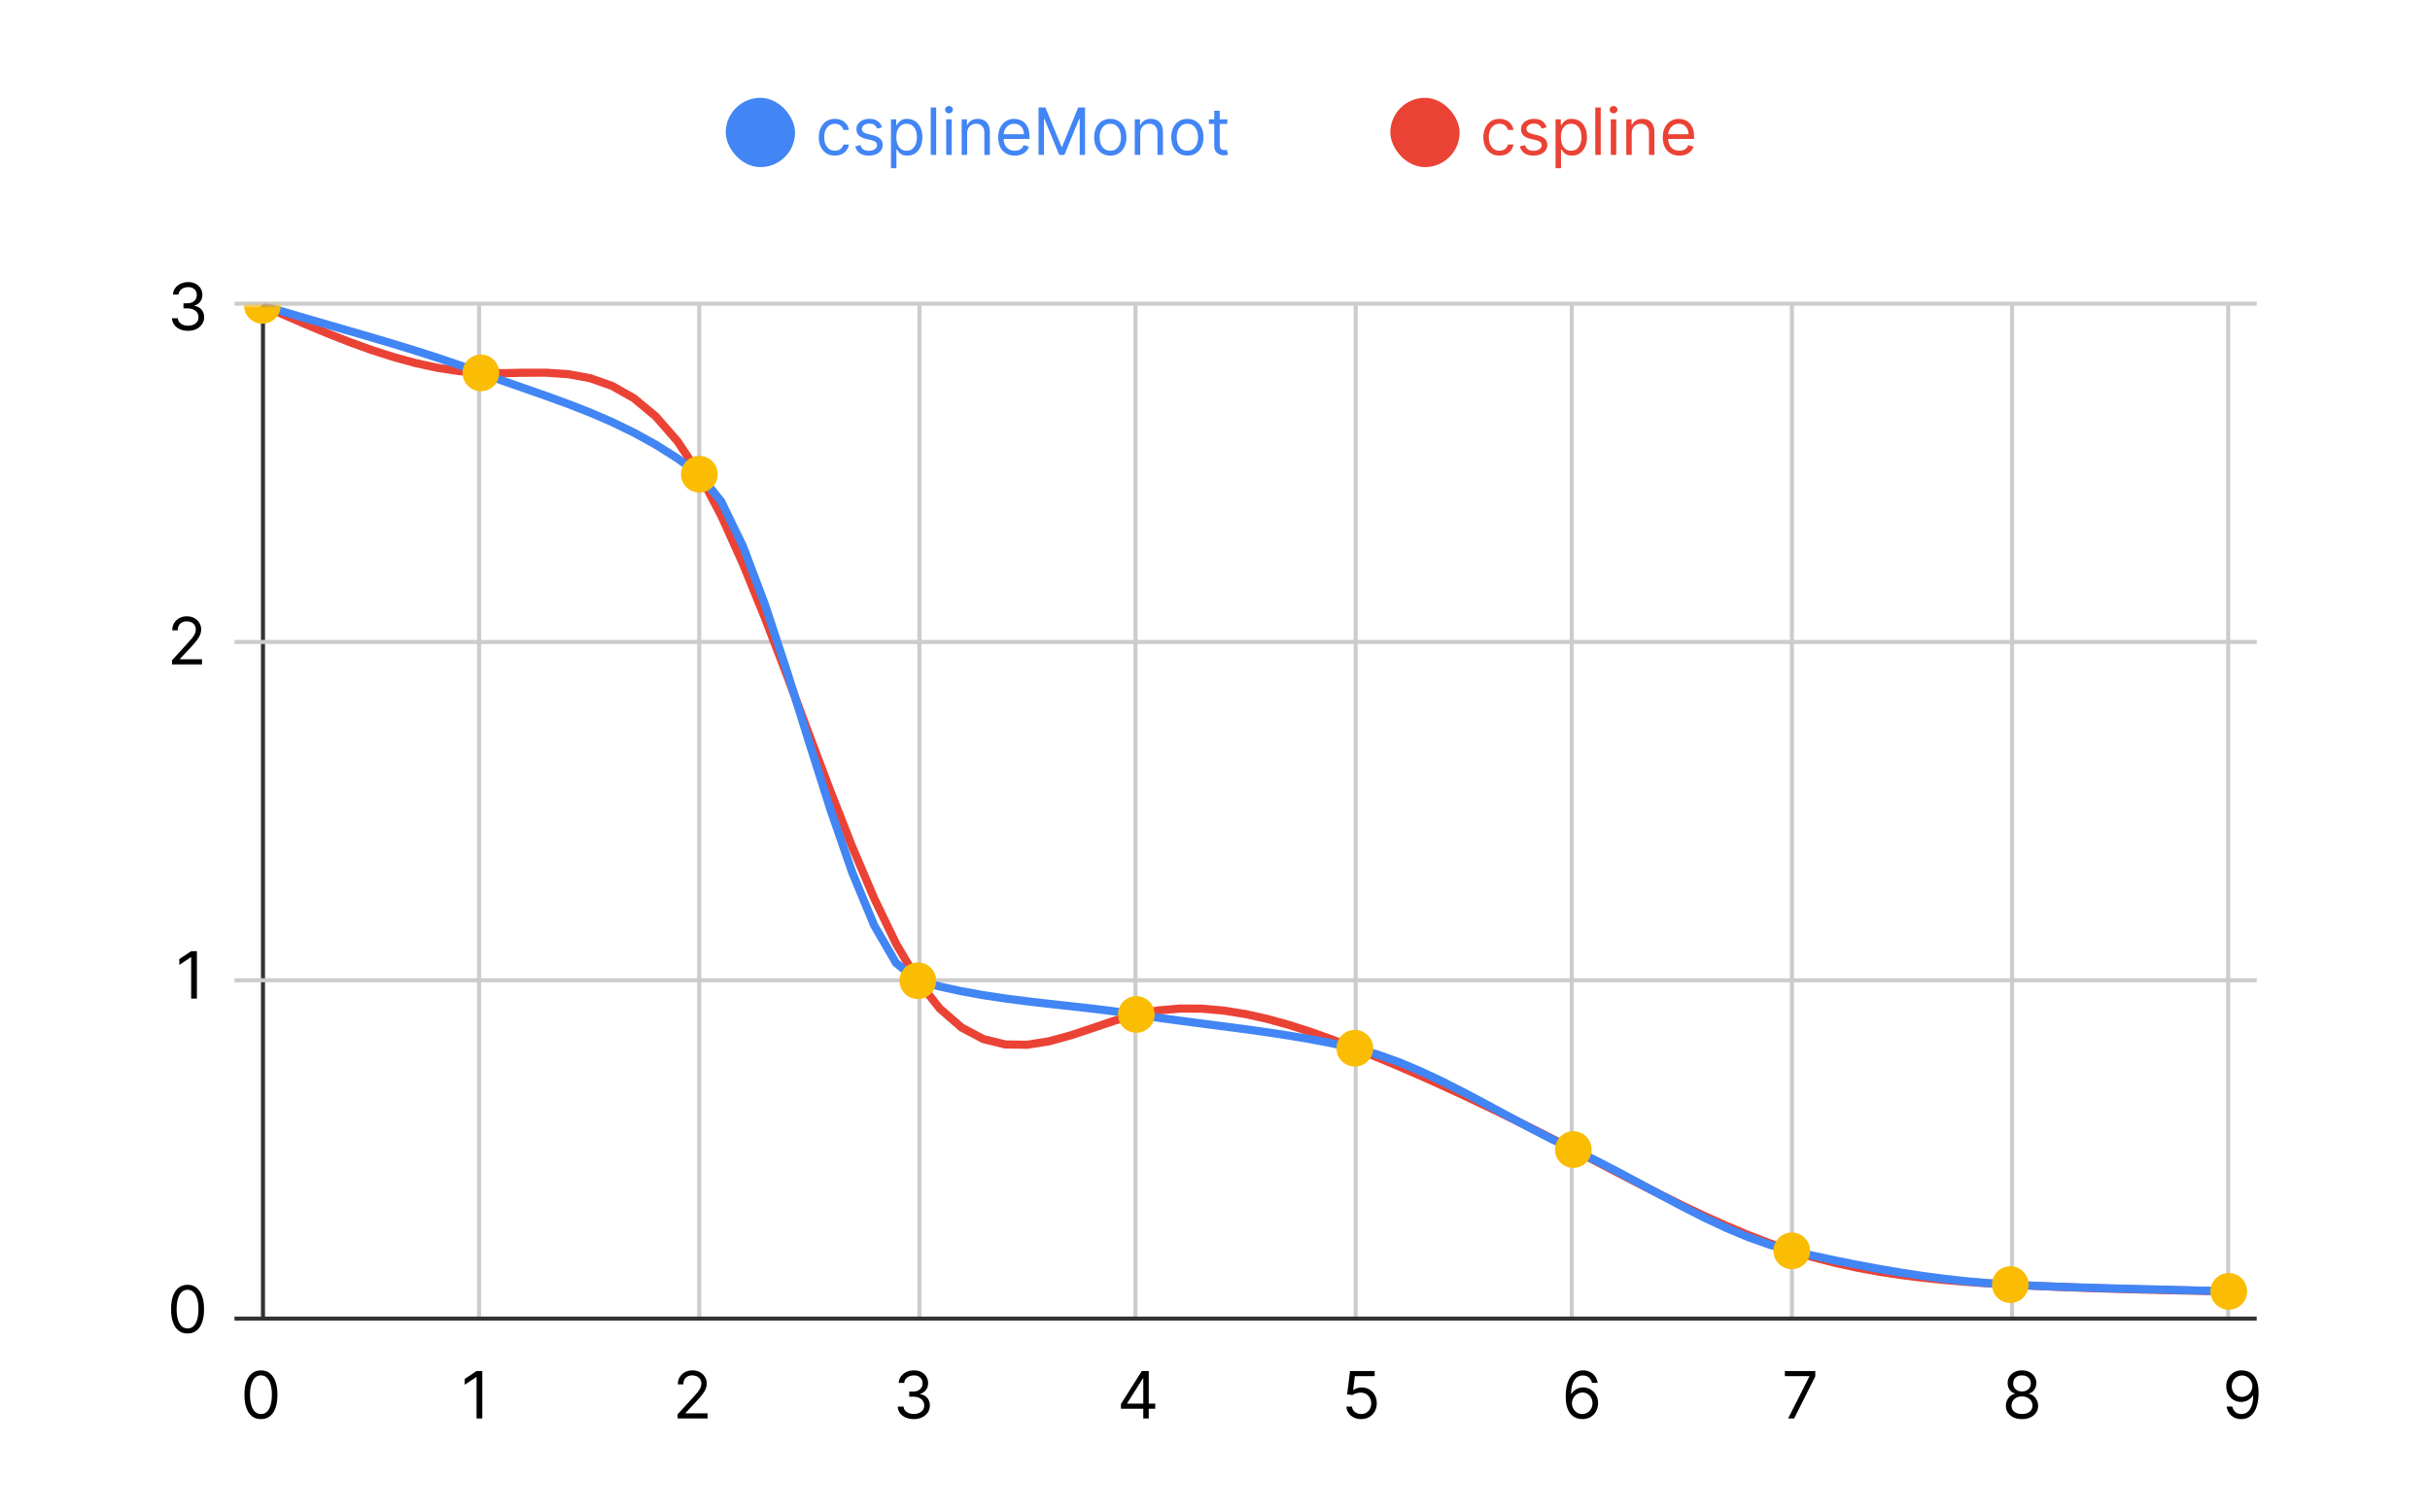 <svg width="596" height="371" viewBox="0 0 596 371" fill="none" xmlns="http://www.w3.org/2000/svg">
<path d="M204.773 38.182C203.955 38.182 203.25 37.989 202.659 37.602C202.068 37.216 201.614 36.684 201.295 36.006C200.977 35.328 200.818 34.553 200.818 33.682C200.818 32.795 200.981 32.013 201.307 31.335C201.636 30.653 202.095 30.121 202.682 29.739C203.273 29.352 203.962 29.159 204.75 29.159C205.364 29.159 205.917 29.273 206.409 29.5C206.902 29.727 207.305 30.046 207.619 30.454C207.934 30.864 208.129 31.341 208.205 31.886H206.864C206.761 31.489 206.534 31.136 206.182 30.829C205.833 30.519 205.364 30.364 204.773 30.364C204.25 30.364 203.792 30.5 203.398 30.773C203.008 31.042 202.703 31.422 202.483 31.915C202.267 32.403 202.159 32.977 202.159 33.636C202.159 34.311 202.265 34.898 202.477 35.398C202.693 35.898 202.996 36.286 203.386 36.562C203.78 36.839 204.242 36.977 204.773 36.977C205.121 36.977 205.438 36.917 205.722 36.795C206.006 36.674 206.246 36.5 206.443 36.273C206.64 36.045 206.78 35.773 206.864 35.455H208.205C208.129 35.97 207.941 36.434 207.642 36.847C207.347 37.256 206.955 37.581 206.466 37.824C205.981 38.062 205.417 38.182 204.773 38.182ZM216.347 31.227L215.142 31.568C215.066 31.367 214.955 31.172 214.807 30.983C214.663 30.79 214.466 30.631 214.216 30.506C213.966 30.381 213.646 30.318 213.256 30.318C212.722 30.318 212.277 30.441 211.92 30.688C211.568 30.93 211.392 31.239 211.392 31.614C211.392 31.947 211.513 32.21 211.756 32.403C211.998 32.597 212.377 32.758 212.892 32.886L214.188 33.205C214.968 33.394 215.549 33.684 215.932 34.074C216.314 34.46 216.506 34.958 216.506 35.568C216.506 36.068 216.362 36.515 216.074 36.909C215.79 37.303 215.392 37.614 214.881 37.841C214.369 38.068 213.775 38.182 213.097 38.182C212.206 38.182 211.47 37.989 210.886 37.602C210.303 37.216 209.934 36.651 209.778 35.909L211.051 35.591C211.172 36.061 211.402 36.413 211.739 36.648C212.08 36.883 212.525 37 213.074 37C213.699 37 214.195 36.867 214.562 36.602C214.934 36.333 215.119 36.011 215.119 35.636C215.119 35.333 215.013 35.08 214.801 34.875C214.589 34.667 214.263 34.511 213.824 34.409L212.369 34.068C211.57 33.879 210.983 33.585 210.608 33.188C210.237 32.786 210.051 32.284 210.051 31.682C210.051 31.189 210.189 30.754 210.466 30.375C210.746 29.996 211.127 29.699 211.608 29.483C212.093 29.267 212.642 29.159 213.256 29.159C214.119 29.159 214.797 29.349 215.29 29.727C215.786 30.106 216.138 30.606 216.347 31.227ZM218.524 41.273V29.273H219.82V30.659H219.979C220.077 30.508 220.214 30.314 220.388 30.079C220.566 29.841 220.82 29.629 221.149 29.443C221.482 29.254 221.933 29.159 222.501 29.159C223.236 29.159 223.884 29.343 224.445 29.71C225.005 30.078 225.443 30.599 225.757 31.273C226.071 31.947 226.229 32.742 226.229 33.659C226.229 34.583 226.071 35.385 225.757 36.062C225.443 36.737 225.007 37.26 224.45 37.631C223.893 37.998 223.251 38.182 222.524 38.182C221.964 38.182 221.515 38.089 221.178 37.903C220.84 37.714 220.581 37.5 220.399 37.261C220.217 37.019 220.077 36.818 219.979 36.659H219.865V41.273H218.524ZM219.842 33.636C219.842 34.295 219.939 34.877 220.132 35.381C220.325 35.881 220.607 36.273 220.979 36.557C221.35 36.837 221.804 36.977 222.342 36.977C222.903 36.977 223.371 36.83 223.746 36.534C224.125 36.235 224.409 35.833 224.598 35.33C224.791 34.822 224.888 34.258 224.888 33.636C224.888 33.023 224.793 32.47 224.604 31.977C224.418 31.481 224.136 31.089 223.757 30.801C223.382 30.509 222.911 30.364 222.342 30.364C221.797 30.364 221.339 30.502 220.967 30.778C220.596 31.051 220.316 31.434 220.126 31.926C219.937 32.415 219.842 32.985 219.842 33.636ZM229.615 26.364V38H228.274V26.364H229.615ZM232.071 38V29.273H233.412V38H232.071ZM232.753 27.818C232.491 27.818 232.266 27.729 232.077 27.551C231.891 27.373 231.798 27.159 231.798 26.909C231.798 26.659 231.891 26.445 232.077 26.267C232.266 26.089 232.491 26 232.753 26C233.014 26 233.238 26.089 233.423 26.267C233.613 26.445 233.707 26.659 233.707 26.909C233.707 27.159 233.613 27.373 233.423 27.551C233.238 27.729 233.014 27.818 232.753 27.818ZM237.209 32.75V38H235.868V29.273H237.163V30.636H237.277C237.482 30.193 237.792 29.837 238.209 29.568C238.625 29.296 239.163 29.159 239.822 29.159C240.413 29.159 240.93 29.28 241.374 29.523C241.817 29.761 242.161 30.125 242.408 30.614C242.654 31.099 242.777 31.712 242.777 32.455V38H241.436V32.545C241.436 31.86 241.258 31.326 240.902 30.943C240.546 30.557 240.057 30.364 239.436 30.364C239.008 30.364 238.625 30.456 238.288 30.642C237.955 30.828 237.692 31.099 237.499 31.454C237.305 31.811 237.209 32.242 237.209 32.75ZM248.886 38.182C248.045 38.182 247.32 37.996 246.71 37.625C246.104 37.25 245.636 36.727 245.307 36.057C244.981 35.383 244.818 34.599 244.818 33.705C244.818 32.811 244.981 32.023 245.307 31.341C245.636 30.655 246.095 30.121 246.682 29.739C247.273 29.352 247.962 29.159 248.75 29.159C249.205 29.159 249.653 29.235 250.097 29.386C250.54 29.538 250.943 29.784 251.307 30.125C251.67 30.462 251.96 30.909 252.176 31.466C252.392 32.023 252.5 32.708 252.5 33.523V34.091H245.773V32.932H251.136C251.136 32.439 251.038 32 250.841 31.614C250.648 31.227 250.371 30.922 250.011 30.699C249.655 30.475 249.235 30.364 248.75 30.364C248.216 30.364 247.754 30.496 247.364 30.761C246.977 31.023 246.68 31.364 246.472 31.784C246.263 32.205 246.159 32.655 246.159 33.136V33.909C246.159 34.568 246.273 35.127 246.5 35.585C246.731 36.04 247.051 36.386 247.46 36.625C247.869 36.86 248.345 36.977 248.886 36.977C249.239 36.977 249.557 36.928 249.841 36.83C250.129 36.727 250.377 36.576 250.585 36.375C250.794 36.17 250.955 35.917 251.068 35.614L252.364 35.977C252.227 36.417 251.998 36.803 251.676 37.136C251.354 37.466 250.956 37.724 250.483 37.909C250.009 38.091 249.477 38.182 248.886 38.182ZM254.722 26.364H256.403L260.358 36.023H260.494L264.449 26.364H266.131V38H264.812V29.159H264.699L261.062 38H259.79L256.153 29.159H256.04V38H254.722V26.364ZM272.32 38.182C271.532 38.182 270.84 37.994 270.246 37.619C269.655 37.244 269.193 36.72 268.859 36.045C268.53 35.371 268.365 34.583 268.365 33.682C268.365 32.773 268.53 31.979 268.859 31.301C269.193 30.623 269.655 30.097 270.246 29.722C270.84 29.347 271.532 29.159 272.32 29.159C273.107 29.159 273.797 29.347 274.388 29.722C274.982 30.097 275.445 30.623 275.774 31.301C276.107 31.979 276.274 32.773 276.274 33.682C276.274 34.583 276.107 35.371 275.774 36.045C275.445 36.72 274.982 37.244 274.388 37.619C273.797 37.994 273.107 38.182 272.32 38.182ZM272.32 36.977C272.918 36.977 273.411 36.824 273.797 36.517C274.183 36.21 274.469 35.807 274.655 35.307C274.84 34.807 274.933 34.265 274.933 33.682C274.933 33.099 274.84 32.555 274.655 32.051C274.469 31.547 274.183 31.14 273.797 30.829C273.411 30.519 272.918 30.364 272.32 30.364C271.721 30.364 271.229 30.519 270.842 30.829C270.456 31.14 270.17 31.547 269.984 32.051C269.799 32.555 269.706 33.099 269.706 33.682C269.706 34.265 269.799 34.807 269.984 35.307C270.17 35.807 270.456 36.21 270.842 36.517C271.229 36.824 271.721 36.977 272.32 36.977ZM279.662 32.75V38H278.321V29.273H279.616V30.636H279.73C279.935 30.193 280.245 29.837 280.662 29.568C281.079 29.296 281.616 29.159 282.276 29.159C282.866 29.159 283.384 29.28 283.827 29.523C284.27 29.761 284.615 30.125 284.861 30.614C285.107 31.099 285.23 31.712 285.23 32.455V38H283.889V32.545C283.889 31.86 283.711 31.326 283.355 30.943C282.999 30.557 282.51 30.364 281.889 30.364C281.461 30.364 281.079 30.456 280.741 30.642C280.408 30.828 280.145 31.099 279.952 31.454C279.759 31.811 279.662 32.242 279.662 32.75ZM291.226 38.182C290.438 38.182 289.747 37.994 289.152 37.619C288.561 37.244 288.099 36.72 287.766 36.045C287.436 35.371 287.271 34.583 287.271 33.682C287.271 32.773 287.436 31.979 287.766 31.301C288.099 30.623 288.561 30.097 289.152 29.722C289.747 29.347 290.438 29.159 291.226 29.159C292.014 29.159 292.703 29.347 293.294 29.722C293.889 30.097 294.351 30.623 294.68 31.301C295.014 31.979 295.18 32.773 295.18 33.682C295.18 34.583 295.014 35.371 294.68 36.045C294.351 36.72 293.889 37.244 293.294 37.619C292.703 37.994 292.014 38.182 291.226 38.182ZM291.226 36.977C291.824 36.977 292.317 36.824 292.703 36.517C293.089 36.21 293.375 35.807 293.561 35.307C293.747 34.807 293.839 34.265 293.839 33.682C293.839 33.099 293.747 32.555 293.561 32.051C293.375 31.547 293.089 31.14 292.703 30.829C292.317 30.519 291.824 30.364 291.226 30.364C290.627 30.364 290.135 30.519 289.749 30.829C289.362 31.14 289.076 31.547 288.891 32.051C288.705 32.555 288.612 33.099 288.612 33.682C288.612 34.265 288.705 34.807 288.891 35.307C289.076 35.807 289.362 36.21 289.749 36.517C290.135 36.824 290.627 36.977 291.226 36.977ZM301.023 29.273V30.409H296.5V29.273H301.023ZM297.818 27.182H299.159V35.5C299.159 35.879 299.214 36.163 299.324 36.352C299.438 36.538 299.581 36.663 299.756 36.727C299.934 36.788 300.121 36.818 300.318 36.818C300.466 36.818 300.587 36.811 300.682 36.795C300.777 36.776 300.852 36.761 300.909 36.75L301.182 37.955C301.091 37.989 300.964 38.023 300.801 38.057C300.638 38.095 300.432 38.114 300.182 38.114C299.803 38.114 299.432 38.032 299.068 37.869C298.708 37.706 298.409 37.458 298.17 37.125C297.936 36.792 297.818 36.371 297.818 35.864V27.182Z" fill="#4285F4"/>
<rect x="178" y="24" width="17" height="17" rx="8.5" fill="#4285F4"/>
<path d="M367.773 38.182C366.955 38.182 366.25 37.989 365.659 37.602C365.068 37.216 364.614 36.684 364.295 36.006C363.977 35.328 363.818 34.553 363.818 33.682C363.818 32.795 363.981 32.013 364.307 31.335C364.636 30.653 365.095 30.121 365.682 29.739C366.273 29.352 366.962 29.159 367.75 29.159C368.364 29.159 368.917 29.273 369.409 29.5C369.902 29.727 370.305 30.046 370.619 30.454C370.934 30.864 371.129 31.341 371.205 31.886H369.864C369.761 31.489 369.534 31.136 369.182 30.829C368.833 30.519 368.364 30.364 367.773 30.364C367.25 30.364 366.792 30.5 366.398 30.773C366.008 31.042 365.703 31.422 365.483 31.915C365.267 32.403 365.159 32.977 365.159 33.636C365.159 34.311 365.265 34.898 365.477 35.398C365.693 35.898 365.996 36.286 366.386 36.562C366.78 36.839 367.242 36.977 367.773 36.977C368.121 36.977 368.438 36.917 368.722 36.795C369.006 36.674 369.246 36.5 369.443 36.273C369.64 36.045 369.78 35.773 369.864 35.455H371.205C371.129 35.97 370.941 36.434 370.642 36.847C370.347 37.256 369.955 37.581 369.466 37.824C368.981 38.062 368.417 38.182 367.773 38.182ZM379.347 31.227L378.142 31.568C378.066 31.367 377.955 31.172 377.807 30.983C377.663 30.79 377.466 30.631 377.216 30.506C376.966 30.381 376.646 30.318 376.256 30.318C375.722 30.318 375.277 30.441 374.92 30.688C374.568 30.93 374.392 31.239 374.392 31.614C374.392 31.947 374.513 32.21 374.756 32.403C374.998 32.597 375.377 32.758 375.892 32.886L377.188 33.205C377.968 33.394 378.549 33.684 378.932 34.074C379.314 34.46 379.506 34.958 379.506 35.568C379.506 36.068 379.362 36.515 379.074 36.909C378.79 37.303 378.392 37.614 377.881 37.841C377.369 38.068 376.775 38.182 376.097 38.182C375.206 38.182 374.47 37.989 373.886 37.602C373.303 37.216 372.934 36.651 372.778 35.909L374.051 35.591C374.172 36.061 374.402 36.413 374.739 36.648C375.08 36.883 375.525 37 376.074 37C376.699 37 377.195 36.867 377.562 36.602C377.934 36.333 378.119 36.011 378.119 35.636C378.119 35.333 378.013 35.08 377.801 34.875C377.589 34.667 377.263 34.511 376.824 34.409L375.369 34.068C374.57 33.879 373.983 33.585 373.608 33.188C373.237 32.786 373.051 32.284 373.051 31.682C373.051 31.189 373.189 30.754 373.466 30.375C373.746 29.996 374.127 29.699 374.608 29.483C375.093 29.267 375.642 29.159 376.256 29.159C377.119 29.159 377.797 29.349 378.29 29.727C378.786 30.106 379.138 30.606 379.347 31.227ZM381.524 41.273V29.273H382.82V30.659H382.979C383.077 30.508 383.214 30.314 383.388 30.079C383.566 29.841 383.82 29.629 384.149 29.443C384.482 29.254 384.933 29.159 385.501 29.159C386.236 29.159 386.884 29.343 387.445 29.71C388.005 30.078 388.443 30.599 388.757 31.273C389.071 31.947 389.229 32.742 389.229 33.659C389.229 34.583 389.071 35.385 388.757 36.062C388.443 36.737 388.007 37.26 387.45 37.631C386.893 37.998 386.251 38.182 385.524 38.182C384.964 38.182 384.515 38.089 384.178 37.903C383.84 37.714 383.581 37.5 383.399 37.261C383.217 37.019 383.077 36.818 382.979 36.659H382.865V41.273H381.524ZM382.842 33.636C382.842 34.295 382.939 34.877 383.132 35.381C383.325 35.881 383.607 36.273 383.979 36.557C384.35 36.837 384.804 36.977 385.342 36.977C385.903 36.977 386.371 36.83 386.746 36.534C387.125 36.235 387.409 35.833 387.598 35.33C387.791 34.822 387.888 34.258 387.888 33.636C387.888 33.023 387.793 32.47 387.604 31.977C387.418 31.481 387.136 31.089 386.757 30.801C386.382 30.509 385.911 30.364 385.342 30.364C384.797 30.364 384.339 30.502 383.967 30.778C383.596 31.051 383.316 31.434 383.126 31.926C382.937 32.415 382.842 32.985 382.842 33.636ZM392.615 26.364V38H391.274V26.364H392.615ZM395.071 38V29.273H396.412V38H395.071ZM395.753 27.818C395.491 27.818 395.266 27.729 395.077 27.551C394.891 27.373 394.798 27.159 394.798 26.909C394.798 26.659 394.891 26.445 395.077 26.267C395.266 26.089 395.491 26 395.753 26C396.014 26 396.238 26.089 396.423 26.267C396.613 26.445 396.707 26.659 396.707 26.909C396.707 27.159 396.613 27.373 396.423 27.551C396.238 27.729 396.014 27.818 395.753 27.818ZM400.209 32.75V38H398.868V29.273H400.163V30.636H400.277C400.482 30.193 400.792 29.837 401.209 29.568C401.625 29.296 402.163 29.159 402.822 29.159C403.413 29.159 403.93 29.28 404.374 29.523C404.817 29.761 405.161 30.125 405.408 30.614C405.654 31.099 405.777 31.712 405.777 32.455V38H404.436V32.545C404.436 31.86 404.258 31.326 403.902 30.943C403.546 30.557 403.057 30.364 402.436 30.364C402.008 30.364 401.625 30.456 401.288 30.642C400.955 30.828 400.692 31.099 400.499 31.454C400.305 31.811 400.209 32.242 400.209 32.75ZM411.886 38.182C411.045 38.182 410.32 37.996 409.71 37.625C409.104 37.25 408.636 36.727 408.307 36.057C407.981 35.383 407.818 34.599 407.818 33.705C407.818 32.811 407.981 32.023 408.307 31.341C408.636 30.655 409.095 30.121 409.682 29.739C410.273 29.352 410.962 29.159 411.75 29.159C412.205 29.159 412.653 29.235 413.097 29.386C413.54 29.538 413.943 29.784 414.307 30.125C414.67 30.462 414.96 30.909 415.176 31.466C415.392 32.023 415.5 32.708 415.5 33.523V34.091H408.773V32.932H414.136C414.136 32.439 414.038 32 413.841 31.614C413.648 31.227 413.371 30.922 413.011 30.699C412.655 30.475 412.235 30.364 411.75 30.364C411.216 30.364 410.754 30.496 410.364 30.761C409.977 31.023 409.68 31.364 409.472 31.784C409.263 32.205 409.159 32.655 409.159 33.136V33.909C409.159 34.568 409.273 35.127 409.5 35.585C409.731 36.04 410.051 36.386 410.46 36.625C410.869 36.86 411.345 36.977 411.886 36.977C412.239 36.977 412.557 36.928 412.841 36.83C413.129 36.727 413.377 36.576 413.585 36.375C413.794 36.17 413.955 35.917 414.068 35.614L415.364 35.977C415.227 36.417 414.998 36.803 414.676 37.136C414.354 37.466 413.956 37.724 413.483 37.909C413.009 38.091 412.477 38.182 411.886 38.182Z" fill="#EA4335"/>
<rect x="341" y="24" width="17" height="17" rx="8.5" fill="#EA4335"/>
<path d="M64.5 74.5V323.5" stroke="#333333" stroke-miterlimit="10"/>
<path d="M117.5 74.5V323.5" stroke="#CCCCCC" stroke-miterlimit="10"/>
<path d="M171.5 74.5V323.5" stroke="#CCCCCC" stroke-miterlimit="10"/>
<path d="M225.5 74.5V323.5" stroke="#CCCCCC" stroke-miterlimit="10"/>
<path d="M278.5 74.5V323.5" stroke="#CCCCCC" stroke-miterlimit="10"/>
<path d="M332.5 74.5V323.5" stroke="#CCCCCC" stroke-miterlimit="10"/>
<path d="M385.5 74.5V323.5" stroke="#CCCCCC" stroke-miterlimit="10"/>
<path d="M439.5 74.5V323.5" stroke="#CCCCCC" stroke-miterlimit="10"/>
<path d="M493.5 74.5V323.5" stroke="#CCCCCC" stroke-miterlimit="10"/>
<path d="M546.5 74.5V323.5" stroke="#CCCCCC" stroke-miterlimit="10"/>
<path d="M57.5 323.5H553.5" stroke="#333333" stroke-miterlimit="10"/>
<path d="M57.5 240.5H553.5" stroke="#CCCCCC" stroke-miterlimit="10"/>
<path d="M57.5 157.5H553.5" stroke="#CCCCCC" stroke-miterlimit="10"/>
<path d="M57.5 74.5H553.5" stroke="#CCCCCC" stroke-miterlimit="10"/>
<mask id="mask0_686_581" style="mask-type:luminance" maskUnits="userSpaceOnUse" x="57" y="74" width="497" height="250">
<path d="M57.55 74.916H553.45V323.45H57.55V74.916Z" fill="white"/>
</mask>
<g mask="url(#mask0_686_581)">
<path d="M64.358 74.916L69.717 77.279L75.075 79.599L80.434 81.833L85.793 83.939L91.151 85.874L96.51 87.595L101.869 89.059L107.228 90.224L112.586 91.047L117.945 91.485L123.304 91.547L128.662 91.444L134.021 91.441L139.38 91.801L144.739 92.787L150.097 94.663L155.456 97.693L160.815 102.14L166.174 108.267L171.532 116.339L176.891 126.497L182.25 138.398L187.608 151.577L192.967 165.571L198.326 179.913L203.685 194.141L209.043 207.788L214.402 220.391L219.761 231.485L225.119 240.605L230.478 247.415L235.837 252.089L241.196 254.93L246.554 256.24L251.913 256.321L257.272 255.477L262.63 254.009L267.989 252.22L273.348 250.413L278.707 248.89L284.065 247.895L289.424 247.437L294.783 247.466L300.141 247.934L305.5 248.791L310.859 249.986L316.218 251.472L321.576 253.198L326.935 255.116L332.294 257.174L337.652 259.332L343.011 261.577L348.37 263.904L353.729 266.307L359.087 268.78L364.446 271.319L369.805 273.919L375.163 276.574L380.522 279.278L385.881 282.028L391.24 284.812L396.598 287.607L401.957 290.383L407.316 293.113L412.674 295.766L418.033 298.314L423.392 300.728L428.751 302.98L434.109 305.041L439.468 306.881L444.827 308.48L450.185 309.852L455.544 311.017L460.903 311.997L466.262 312.812L471.62 313.484L476.979 314.034L482.338 314.484L487.696 314.854L493.055 315.165L498.414 315.437L503.773 315.675L509.131 315.883L514.49 316.066L519.849 316.226L525.207 316.368L530.566 316.494L535.925 316.61L541.284 316.718L546.642 316.822" stroke="#EA4335" stroke-width="2" stroke-miterlimit="10"/>
</g>
<mask id="mask1_686_581" style="mask-type:luminance" maskUnits="userSpaceOnUse" x="57" y="74" width="497" height="250">
<path d="M57.55 74.916H553.45V323.45H57.55V74.916Z" fill="white"/>
</mask>
<g mask="url(#mask1_686_581)">
<path d="M64.358 74.916L69.717 76.544L75.075 78.124L80.434 79.678L85.793 81.226L91.151 82.787L96.51 84.381L101.869 86.028L107.228 87.747L112.586 89.56L117.945 91.485L123.304 93.419L128.662 95.29L134.021 97.167L139.38 99.12L144.739 101.22L150.097 103.534L155.456 106.134L160.815 109.088L166.174 112.467L171.532 116.339L176.891 123.034L182.25 134.067L187.608 148.291L192.967 164.554L198.326 181.708L203.685 198.603L209.043 214.09L214.402 227.019L219.761 236.241L225.119 240.605L230.478 242.021L235.837 243.19L241.196 244.156L246.554 244.963L251.913 245.654L257.272 246.272L262.63 246.861L267.989 247.465L273.348 248.127L278.707 248.89L284.065 249.681L289.424 250.414L294.783 251.114L300.141 251.806L305.5 252.514L310.859 253.264L316.218 254.08L321.576 254.987L326.935 256.01L332.294 257.174L337.652 258.653L343.011 260.554L348.37 262.804L353.729 265.326L359.087 268.048L364.446 270.893L369.805 273.789L375.163 276.659L380.522 279.43L385.881 282.028L391.24 284.625L396.598 287.396L401.957 290.266L407.316 293.162L412.674 296.008L418.033 298.729L423.392 301.252L428.751 303.501L434.109 305.402L439.468 306.881L444.827 308.095L450.185 309.245L455.544 310.323L460.903 311.321L466.262 312.231L471.62 313.045L476.979 313.753L482.338 314.348L487.696 314.822L493.055 315.165L498.414 315.421L503.773 315.638L509.131 315.825L514.49 315.987L519.849 316.132L525.207 316.266L530.566 316.395L535.925 316.526L541.284 316.667L546.642 316.822" stroke="#4285F4" stroke-width="2" stroke-miterlimit="10"/>
</g>
<mask id="mask2_686_581" style="mask-type:luminance" maskUnits="userSpaceOnUse" x="57" y="74" width="497" height="250">
<path d="M57.55 74.916H553.45V323.45H57.55V74.916Z" fill="white"/>
</mask>
<g mask="url(#mask2_686_581)">
<path d="M68.858 74.916C68.858 77.402 66.843 79.416 64.358 79.416C61.873 79.416 59.858 77.402 59.858 74.916C59.858 72.431 61.873 70.416 64.358 70.416C66.843 70.416 68.858 72.431 68.858 74.916Z" fill="#FBBC04"/>
</g>
<mask id="mask3_686_581" style="mask-type:luminance" maskUnits="userSpaceOnUse" x="57" y="74" width="497" height="250">
<path d="M57.55 74.916H553.45V323.45H57.55V74.916Z" fill="white"/>
</mask>
<g mask="url(#mask3_686_581)">
<path d="M122.445 91.485C122.445 93.971 120.43 95.985 117.945 95.985C115.46 95.985 113.445 93.971 113.445 91.485C113.445 89 115.46 86.985 117.945 86.985C120.43 86.985 122.445 89 122.445 91.485Z" fill="#FBBC04"/>
</g>
<mask id="mask4_686_581" style="mask-type:luminance" maskUnits="userSpaceOnUse" x="57" y="74" width="497" height="250">
<path d="M57.55 74.916H553.45V323.45H57.55V74.916Z" fill="white"/>
</mask>
<g mask="url(#mask4_686_581)">
<path d="M176.032 116.339C176.032 118.824 174.018 120.839 171.532 120.839C169.047 120.839 167.032 118.824 167.032 116.339C167.032 113.853 169.047 111.839 171.532 111.839C174.018 111.839 176.032 113.853 176.032 116.339Z" fill="#FBBC04"/>
</g>
<mask id="mask5_686_581" style="mask-type:luminance" maskUnits="userSpaceOnUse" x="57" y="74" width="497" height="250">
<path d="M57.55 74.916H553.45V323.45H57.55V74.916Z" fill="white"/>
</mask>
<g mask="url(#mask5_686_581)">
<path d="M229.619 240.605C229.619 243.091 227.605 245.105 225.119 245.105C222.634 245.105 220.619 243.091 220.619 240.605C220.619 238.12 222.634 236.105 225.119 236.105C227.605 236.105 229.619 238.12 229.619 240.605Z" fill="#FBBC04"/>
</g>
<mask id="mask6_686_581" style="mask-type:luminance" maskUnits="userSpaceOnUse" x="57" y="74" width="497" height="250">
<path d="M57.55 74.916H553.45V323.45H57.55V74.916Z" fill="white"/>
</mask>
<g mask="url(#mask6_686_581)">
<path d="M283.206 248.89C283.206 251.375 281.192 253.39 278.706 253.39C276.221 253.39 274.206 251.375 274.206 248.89C274.206 246.405 276.221 244.39 278.706 244.39C281.192 244.39 283.206 246.405 283.206 248.89Z" fill="#FBBC04"/>
</g>
<mask id="mask7_686_581" style="mask-type:luminance" maskUnits="userSpaceOnUse" x="57" y="74" width="497" height="250">
<path d="M57.55 74.916H553.45V323.45H57.55V74.916Z" fill="white"/>
</mask>
<g mask="url(#mask7_686_581)">
<path d="M336.794 257.174C336.794 259.66 334.779 261.674 332.294 261.674C329.808 261.674 327.794 259.66 327.794 257.174C327.794 254.689 329.808 252.674 332.294 252.674C334.779 252.674 336.794 254.689 336.794 257.174Z" fill="#FBBC04"/>
</g>
<mask id="mask8_686_581" style="mask-type:luminance" maskUnits="userSpaceOnUse" x="57" y="74" width="497" height="250">
<path d="M57.55 74.916H553.45V323.45H57.55V74.916Z" fill="white"/>
</mask>
<g mask="url(#mask8_686_581)">
<path d="M390.381 282.028C390.381 284.513 388.366 286.528 385.881 286.528C383.396 286.528 381.381 284.513 381.381 282.028C381.381 279.542 383.396 277.528 385.881 277.528C388.366 277.528 390.381 279.542 390.381 282.028Z" fill="#FBBC04"/>
</g>
<mask id="mask9_686_581" style="mask-type:luminance" maskUnits="userSpaceOnUse" x="57" y="74" width="497" height="250">
<path d="M57.55 74.916H553.45V323.45H57.55V74.916Z" fill="white"/>
</mask>
<g mask="url(#mask9_686_581)">
<path d="M443.968 306.881C443.968 309.366 441.953 311.381 439.468 311.381C436.983 311.381 434.968 309.366 434.968 306.881C434.968 304.396 436.983 302.381 439.468 302.381C441.953 302.381 443.968 304.396 443.968 306.881Z" fill="#FBBC04"/>
</g>
<mask id="mask10_686_581" style="mask-type:luminance" maskUnits="userSpaceOnUse" x="57" y="74" width="497" height="250">
<path d="M57.55 74.916H553.45V323.45H57.55V74.916Z" fill="white"/>
</mask>
<g mask="url(#mask10_686_581)">
<path d="M497.555 315.165C497.555 317.651 495.54 319.665 493.055 319.665C490.57 319.665 488.555 317.651 488.555 315.165C488.555 312.68 490.57 310.665 493.055 310.665C495.54 310.665 497.555 312.68 497.555 315.165Z" fill="#FBBC04"/>
</g>
<mask id="mask11_686_581" style="mask-type:luminance" maskUnits="userSpaceOnUse" x="57" y="74" width="497" height="250">
<path d="M57.55 74.916H553.45V323.45H57.55V74.916Z" fill="white"/>
</mask>
<g mask="url(#mask11_686_581)">
<path d="M551.142 316.822C551.142 319.308 549.128 321.322 546.642 321.322C544.157 321.322 542.142 319.308 542.142 316.822C542.142 314.337 544.157 312.322 546.642 312.322C549.128 312.322 551.142 314.337 551.142 316.822Z" fill="#FBBC04"/>
</g>
<path d="M46.136 81.159C45.386 81.159 44.718 81.03 44.131 80.773C43.547 80.515 43.083 80.157 42.739 79.699C42.398 79.237 42.212 78.701 42.182 78.091H43.614C43.644 78.466 43.773 78.79 44 79.062C44.227 79.331 44.525 79.54 44.892 79.688C45.26 79.835 45.667 79.909 46.114 79.909C46.614 79.909 47.057 79.822 47.443 79.648C47.83 79.474 48.133 79.231 48.352 78.921C48.572 78.61 48.682 78.25 48.682 77.841C48.682 77.413 48.576 77.036 48.364 76.71C48.151 76.381 47.841 76.123 47.432 75.938C47.023 75.752 46.523 75.659 45.932 75.659H45V74.409H45.932C46.394 74.409 46.799 74.326 47.148 74.159C47.5 73.992 47.775 73.758 47.972 73.454C48.172 73.151 48.273 72.796 48.273 72.386C48.273 71.992 48.186 71.65 48.011 71.358C47.837 71.066 47.591 70.839 47.273 70.676C46.958 70.513 46.587 70.432 46.159 70.432C45.758 70.432 45.379 70.506 45.023 70.653C44.67 70.797 44.383 71.008 44.159 71.284C43.936 71.557 43.814 71.886 43.795 72.273H42.432C42.455 71.663 42.638 71.129 42.983 70.671C43.328 70.208 43.778 69.849 44.335 69.591C44.896 69.333 45.511 69.204 46.182 69.204C46.901 69.204 47.519 69.35 48.034 69.642C48.549 69.93 48.945 70.311 49.222 70.784C49.498 71.258 49.636 71.769 49.636 72.318C49.636 72.974 49.464 73.532 49.119 73.994C48.778 74.456 48.314 74.776 47.727 74.954V75.046C48.462 75.167 49.036 75.479 49.449 75.983C49.862 76.483 50.068 77.102 50.068 77.841C50.068 78.474 49.896 79.042 49.551 79.546C49.21 80.046 48.744 80.439 48.153 80.727C47.562 81.015 46.89 81.159 46.136 81.159Z" fill="black"/>
<path d="M42.205 163V161.977L46.045 157.773C46.496 157.28 46.867 156.852 47.159 156.489C47.451 156.121 47.667 155.777 47.807 155.455C47.951 155.129 48.023 154.788 48.023 154.432C48.023 154.023 47.924 153.669 47.727 153.369C47.534 153.07 47.269 152.839 46.932 152.676C46.595 152.513 46.216 152.432 45.795 152.432C45.349 152.432 44.958 152.525 44.625 152.71C44.295 152.892 44.04 153.148 43.858 153.477C43.68 153.807 43.591 154.193 43.591 154.636H42.25C42.25 153.955 42.407 153.356 42.722 152.841C43.036 152.326 43.464 151.924 44.006 151.636C44.551 151.348 45.163 151.205 45.841 151.205C46.523 151.205 47.127 151.348 47.653 151.636C48.18 151.924 48.593 152.312 48.892 152.801C49.191 153.29 49.341 153.833 49.341 154.432C49.341 154.86 49.263 155.278 49.108 155.688C48.956 156.093 48.691 156.545 48.312 157.045C47.938 157.542 47.417 158.148 46.75 158.864L44.136 161.659V161.75H49.545V163H42.205Z" fill="black"/>
<path d="M48.295 233.364V245H46.886V234.841H46.818L43.977 236.727V235.295L46.886 233.364H48.295Z" fill="black"/>
<path d="M46 327.159C45.144 327.159 44.415 326.926 43.812 326.46C43.21 325.991 42.75 325.311 42.432 324.42C42.114 323.527 41.955 322.447 41.955 321.182C41.955 319.924 42.114 318.85 42.432 317.96C42.754 317.066 43.216 316.384 43.818 315.915C44.424 315.441 45.151 315.205 46 315.205C46.849 315.205 47.574 315.441 48.176 315.915C48.782 316.384 49.244 317.066 49.562 317.96C49.885 318.85 50.045 319.924 50.045 321.182C50.045 322.447 49.886 323.527 49.568 324.42C49.25 325.311 48.79 325.991 48.188 326.46C47.585 326.926 46.856 327.159 46 327.159ZM46 325.909C46.849 325.909 47.508 325.5 47.977 324.682C48.447 323.864 48.682 322.697 48.682 321.182C48.682 320.174 48.574 319.316 48.358 318.608C48.146 317.9 47.839 317.36 47.438 316.989C47.04 316.617 46.561 316.432 46 316.432C45.159 316.432 44.502 316.847 44.028 317.676C43.555 318.502 43.318 319.67 43.318 321.182C43.318 322.189 43.424 323.045 43.636 323.75C43.849 324.455 44.153 324.991 44.551 325.358C44.953 325.725 45.436 325.909 46 325.909Z" fill="black"/>
<path d="M64 348.159C63.144 348.159 62.415 347.926 61.812 347.46C61.21 346.991 60.75 346.311 60.432 345.42C60.114 344.527 59.955 343.447 59.955 342.182C59.955 340.924 60.114 339.85 60.432 338.96C60.754 338.066 61.216 337.384 61.818 336.915C62.424 336.441 63.151 336.205 64 336.205C64.849 336.205 65.574 336.441 66.176 336.915C66.782 337.384 67.244 338.066 67.562 338.96C67.885 339.85 68.046 340.924 68.046 342.182C68.046 343.447 67.886 344.527 67.568 345.42C67.25 346.311 66.79 346.991 66.188 347.46C65.585 347.926 64.856 348.159 64 348.159ZM64 346.909C64.849 346.909 65.508 346.5 65.977 345.682C66.447 344.864 66.682 343.697 66.682 342.182C66.682 341.174 66.574 340.316 66.358 339.608C66.146 338.9 65.839 338.36 65.438 337.989C65.04 337.617 64.561 337.432 64 337.432C63.159 337.432 62.502 337.847 62.028 338.676C61.555 339.502 61.318 340.67 61.318 342.182C61.318 343.189 61.424 344.045 61.636 344.75C61.849 345.455 62.153 345.991 62.551 346.358C62.953 346.725 63.436 346.909 64 346.909Z" fill="black"/>
<path d="M118.295 336.364V348H116.886V337.841H116.818L113.977 339.727V338.295L116.886 336.364H118.295Z" fill="black"/>
<path d="M166.205 348V346.977L170.045 342.773C170.496 342.28 170.867 341.852 171.159 341.489C171.451 341.121 171.667 340.777 171.807 340.455C171.951 340.129 172.023 339.788 172.023 339.432C172.023 339.023 171.924 338.669 171.727 338.369C171.534 338.07 171.269 337.839 170.932 337.676C170.595 337.513 170.216 337.432 169.795 337.432C169.348 337.432 168.958 337.525 168.625 337.71C168.295 337.892 168.04 338.148 167.858 338.477C167.68 338.807 167.591 339.193 167.591 339.636H166.25C166.25 338.955 166.407 338.356 166.722 337.841C167.036 337.326 167.464 336.924 168.006 336.636C168.551 336.348 169.163 336.205 169.841 336.205C170.523 336.205 171.127 336.348 171.653 336.636C172.18 336.924 172.593 337.312 172.892 337.801C173.191 338.29 173.341 338.833 173.341 339.432C173.341 339.86 173.263 340.278 173.108 340.688C172.956 341.093 172.691 341.545 172.312 342.045C171.938 342.542 171.417 343.148 170.75 343.864L168.136 346.659V346.75H173.545V348H166.205Z" fill="black"/>
<path d="M224.136 348.159C223.386 348.159 222.718 348.03 222.131 347.773C221.547 347.515 221.083 347.157 220.739 346.699C220.398 346.237 220.212 345.701 220.182 345.091H221.614C221.644 345.466 221.773 345.79 222 346.062C222.227 346.331 222.525 346.54 222.892 346.688C223.259 346.835 223.667 346.909 224.114 346.909C224.614 346.909 225.057 346.822 225.443 346.648C225.83 346.473 226.133 346.231 226.352 345.92C226.572 345.61 226.682 345.25 226.682 344.841C226.682 344.413 226.576 344.036 226.364 343.71C226.152 343.381 225.841 343.123 225.432 342.938C225.023 342.752 224.523 342.659 223.932 342.659H223V341.409H223.932C224.394 341.409 224.799 341.326 225.148 341.159C225.5 340.992 225.775 340.758 225.972 340.455C226.172 340.152 226.273 339.795 226.273 339.386C226.273 338.992 226.186 338.65 226.011 338.358C225.837 338.066 225.591 337.839 225.273 337.676C224.958 337.513 224.587 337.432 224.159 337.432C223.758 337.432 223.379 337.506 223.023 337.653C222.67 337.797 222.383 338.008 222.159 338.284C221.936 338.557 221.814 338.886 221.795 339.273H220.432C220.455 338.663 220.638 338.129 220.983 337.67C221.328 337.208 221.778 336.848 222.335 336.591C222.896 336.333 223.511 336.205 224.182 336.205C224.902 336.205 225.519 336.35 226.034 336.642C226.549 336.93 226.945 337.311 227.222 337.784C227.498 338.258 227.636 338.769 227.636 339.318C227.636 339.973 227.464 340.532 227.119 340.994C226.778 341.456 226.314 341.777 225.727 341.955V342.045C226.462 342.167 227.036 342.479 227.449 342.983C227.862 343.483 228.068 344.102 228.068 344.841C228.068 345.473 227.896 346.042 227.551 346.545C227.21 347.045 226.744 347.439 226.153 347.727C225.563 348.015 224.89 348.159 224.136 348.159Z" fill="black"/>
<path d="M274.932 345.614V344.455L280.045 336.364H280.886V338.159H280.318L276.455 344.273V344.364H283.341V345.614H274.932ZM280.409 348V345.261V344.722V336.364H281.75V348H280.409Z" fill="black"/>
<path d="M333.841 348.159C333.174 348.159 332.574 348.027 332.04 347.761C331.506 347.496 331.078 347.133 330.756 346.67C330.434 346.208 330.258 345.682 330.227 345.091H331.591C331.644 345.617 331.883 346.053 332.307 346.398C332.735 346.739 333.246 346.909 333.841 346.909C334.318 346.909 334.742 346.797 335.114 346.574C335.489 346.35 335.782 346.044 335.994 345.653C336.21 345.259 336.318 344.814 336.318 344.318C336.318 343.811 336.206 343.358 335.983 342.96C335.763 342.559 335.46 342.242 335.074 342.011C334.688 341.78 334.246 341.663 333.75 341.659C333.394 341.655 333.028 341.71 332.653 341.824C332.278 341.934 331.97 342.076 331.727 342.25L330.409 342.091L331.114 336.364H337.159V337.614H332.295L331.886 341.045H331.955C332.193 340.856 332.492 340.699 332.852 340.574C333.212 340.449 333.587 340.386 333.977 340.386C334.689 340.386 335.324 340.557 335.881 340.898C336.441 341.235 336.881 341.697 337.199 342.284C337.521 342.871 337.682 343.542 337.682 344.295C337.682 345.038 337.515 345.701 337.182 346.284C336.852 346.864 336.398 347.322 335.818 347.659C335.239 347.992 334.58 348.159 333.841 348.159Z" fill="black"/>
<path d="M388.068 348.159C387.591 348.152 387.114 348.061 386.636 347.886C386.159 347.712 385.723 347.419 385.33 347.006C384.936 346.589 384.619 346.027 384.381 345.318C384.142 344.606 384.023 343.712 384.023 342.636C384.023 341.606 384.119 340.693 384.312 339.898C384.506 339.098 384.786 338.426 385.153 337.881C385.521 337.331 385.964 336.915 386.483 336.631C387.006 336.347 387.595 336.205 388.25 336.205C388.902 336.205 389.481 336.335 389.989 336.597C390.5 336.854 390.917 337.214 391.239 337.676C391.561 338.138 391.769 338.67 391.864 339.273H390.477C390.348 338.75 390.098 338.316 389.727 337.972C389.356 337.627 388.864 337.455 388.25 337.455C387.348 337.455 386.638 337.847 386.119 338.631C385.604 339.415 385.345 340.515 385.341 341.932H385.432C385.644 341.61 385.896 341.335 386.188 341.108C386.483 340.877 386.809 340.699 387.165 340.574C387.521 340.449 387.898 340.386 388.295 340.386C388.962 340.386 389.572 340.553 390.125 340.886C390.678 341.216 391.121 341.672 391.455 342.256C391.788 342.835 391.955 343.5 391.955 344.25C391.955 344.97 391.794 345.629 391.472 346.227C391.15 346.822 390.697 347.295 390.114 347.648C389.534 347.996 388.852 348.167 388.068 348.159ZM388.068 346.909C388.545 346.909 388.973 346.79 389.352 346.551C389.735 346.312 390.036 345.992 390.256 345.591C390.479 345.189 390.591 344.742 390.591 344.25C390.591 343.769 390.483 343.331 390.267 342.938C390.055 342.54 389.761 342.223 389.386 341.989C389.015 341.754 388.591 341.636 388.114 341.636C387.754 341.636 387.419 341.708 387.108 341.852C386.797 341.992 386.525 342.186 386.29 342.432C386.059 342.678 385.877 342.96 385.744 343.278C385.612 343.593 385.545 343.924 385.545 344.273C385.545 344.735 385.653 345.167 385.869 345.568C386.089 345.97 386.388 346.294 386.767 346.54C387.15 346.786 387.583 346.909 388.068 346.909Z" fill="black"/>
<path d="M438.568 348L443.773 337.705V337.614H437.773V336.364H445.227V337.682L440.045 348H438.568Z" fill="black"/>
<path d="M495.932 348.159C495.152 348.159 494.462 348.021 493.864 347.744C493.269 347.464 492.805 347.08 492.472 346.591C492.138 346.098 491.973 345.538 491.977 344.909C491.973 344.417 492.07 343.962 492.267 343.545C492.464 343.125 492.733 342.775 493.074 342.494C493.419 342.21 493.803 342.03 494.227 341.955V341.886C493.67 341.742 493.227 341.43 492.898 340.949C492.568 340.464 492.405 339.913 492.409 339.295C492.405 338.705 492.555 338.176 492.858 337.71C493.161 337.244 493.578 336.877 494.108 336.608C494.642 336.339 495.25 336.205 495.932 336.205C496.606 336.205 497.208 336.339 497.739 336.608C498.269 336.877 498.686 337.244 498.989 337.71C499.295 338.176 499.451 338.705 499.455 339.295C499.451 339.913 499.282 340.464 498.949 340.949C498.619 341.43 498.182 341.742 497.636 341.886V341.955C498.057 342.03 498.436 342.21 498.773 342.494C499.11 342.775 499.379 343.125 499.58 343.545C499.78 343.962 499.883 344.417 499.886 344.909C499.883 345.538 499.712 346.098 499.375 346.591C499.042 347.08 498.578 347.464 497.983 347.744C497.392 348.021 496.708 348.159 495.932 348.159ZM495.932 346.909C496.458 346.909 496.913 346.824 497.295 346.653C497.678 346.483 497.973 346.242 498.182 345.932C498.39 345.621 498.496 345.258 498.5 344.841C498.496 344.402 498.383 344.013 498.159 343.676C497.936 343.339 497.631 343.074 497.244 342.881C496.862 342.687 496.424 342.591 495.932 342.591C495.436 342.591 494.992 342.687 494.602 342.881C494.216 343.074 493.911 343.339 493.688 343.676C493.468 344.013 493.36 344.402 493.364 344.841C493.36 345.258 493.46 345.621 493.665 345.932C493.873 346.242 494.17 346.483 494.557 346.653C494.943 346.824 495.402 346.909 495.932 346.909ZM495.932 341.386C496.348 341.386 496.718 341.303 497.04 341.136C497.366 340.97 497.621 340.737 497.807 340.438C497.992 340.138 498.087 339.788 498.091 339.386C498.087 338.992 497.994 338.65 497.812 338.358C497.631 338.062 497.379 337.835 497.057 337.676C496.735 337.513 496.36 337.432 495.932 337.432C495.496 337.432 495.116 337.513 494.79 337.676C494.464 337.835 494.212 338.062 494.034 338.358C493.856 338.65 493.769 338.992 493.773 339.386C493.769 339.788 493.858 340.138 494.04 340.438C494.225 340.737 494.481 340.97 494.807 341.136C495.133 341.303 495.508 341.386 495.932 341.386Z" fill="black"/>
<path d="M549.909 336.205C550.386 336.208 550.864 336.299 551.341 336.477C551.818 336.655 552.254 336.951 552.648 337.364C553.042 337.773 553.358 338.331 553.597 339.04C553.835 339.748 553.955 340.636 553.955 341.705C553.955 342.739 553.856 343.657 553.659 344.46C553.466 345.259 553.186 345.934 552.818 346.483C552.455 347.032 552.011 347.449 551.489 347.733C550.97 348.017 550.383 348.159 549.727 348.159C549.076 348.159 548.494 348.03 547.983 347.773C547.475 347.511 547.059 347.15 546.733 346.688C546.411 346.222 546.205 345.682 546.114 345.068H547.5C547.625 345.602 547.873 346.044 548.244 346.392C548.619 346.737 549.114 346.909 549.727 346.909C550.625 346.909 551.333 346.517 551.852 345.733C552.375 344.949 552.636 343.841 552.636 342.409H552.545C552.333 342.727 552.081 343.002 551.79 343.233C551.498 343.464 551.174 343.642 550.818 343.767C550.462 343.892 550.083 343.955 549.682 343.955C549.015 343.955 548.403 343.79 547.847 343.46C547.294 343.127 546.85 342.67 546.517 342.091C546.188 341.508 546.023 340.841 546.023 340.091C546.023 339.379 546.182 338.727 546.5 338.136C546.822 337.542 547.273 337.068 547.852 336.716C548.436 336.364 549.121 336.193 549.909 336.205ZM549.909 337.455C549.432 337.455 549.002 337.574 548.619 337.812C548.241 338.047 547.939 338.366 547.716 338.767C547.496 339.165 547.386 339.606 547.386 340.091C547.386 340.576 547.492 341.017 547.705 341.415C547.92 341.809 548.214 342.123 548.585 342.358C548.96 342.589 549.386 342.705 549.864 342.705C550.223 342.705 550.559 342.634 550.869 342.494C551.18 342.35 551.451 342.155 551.682 341.909C551.917 341.659 552.1 341.377 552.233 341.062C552.366 340.744 552.432 340.413 552.432 340.068C552.432 339.614 552.322 339.187 552.102 338.79C551.886 338.392 551.587 338.07 551.205 337.824C550.826 337.578 550.394 337.455 549.909 337.455Z" fill="black"/>
</svg>
